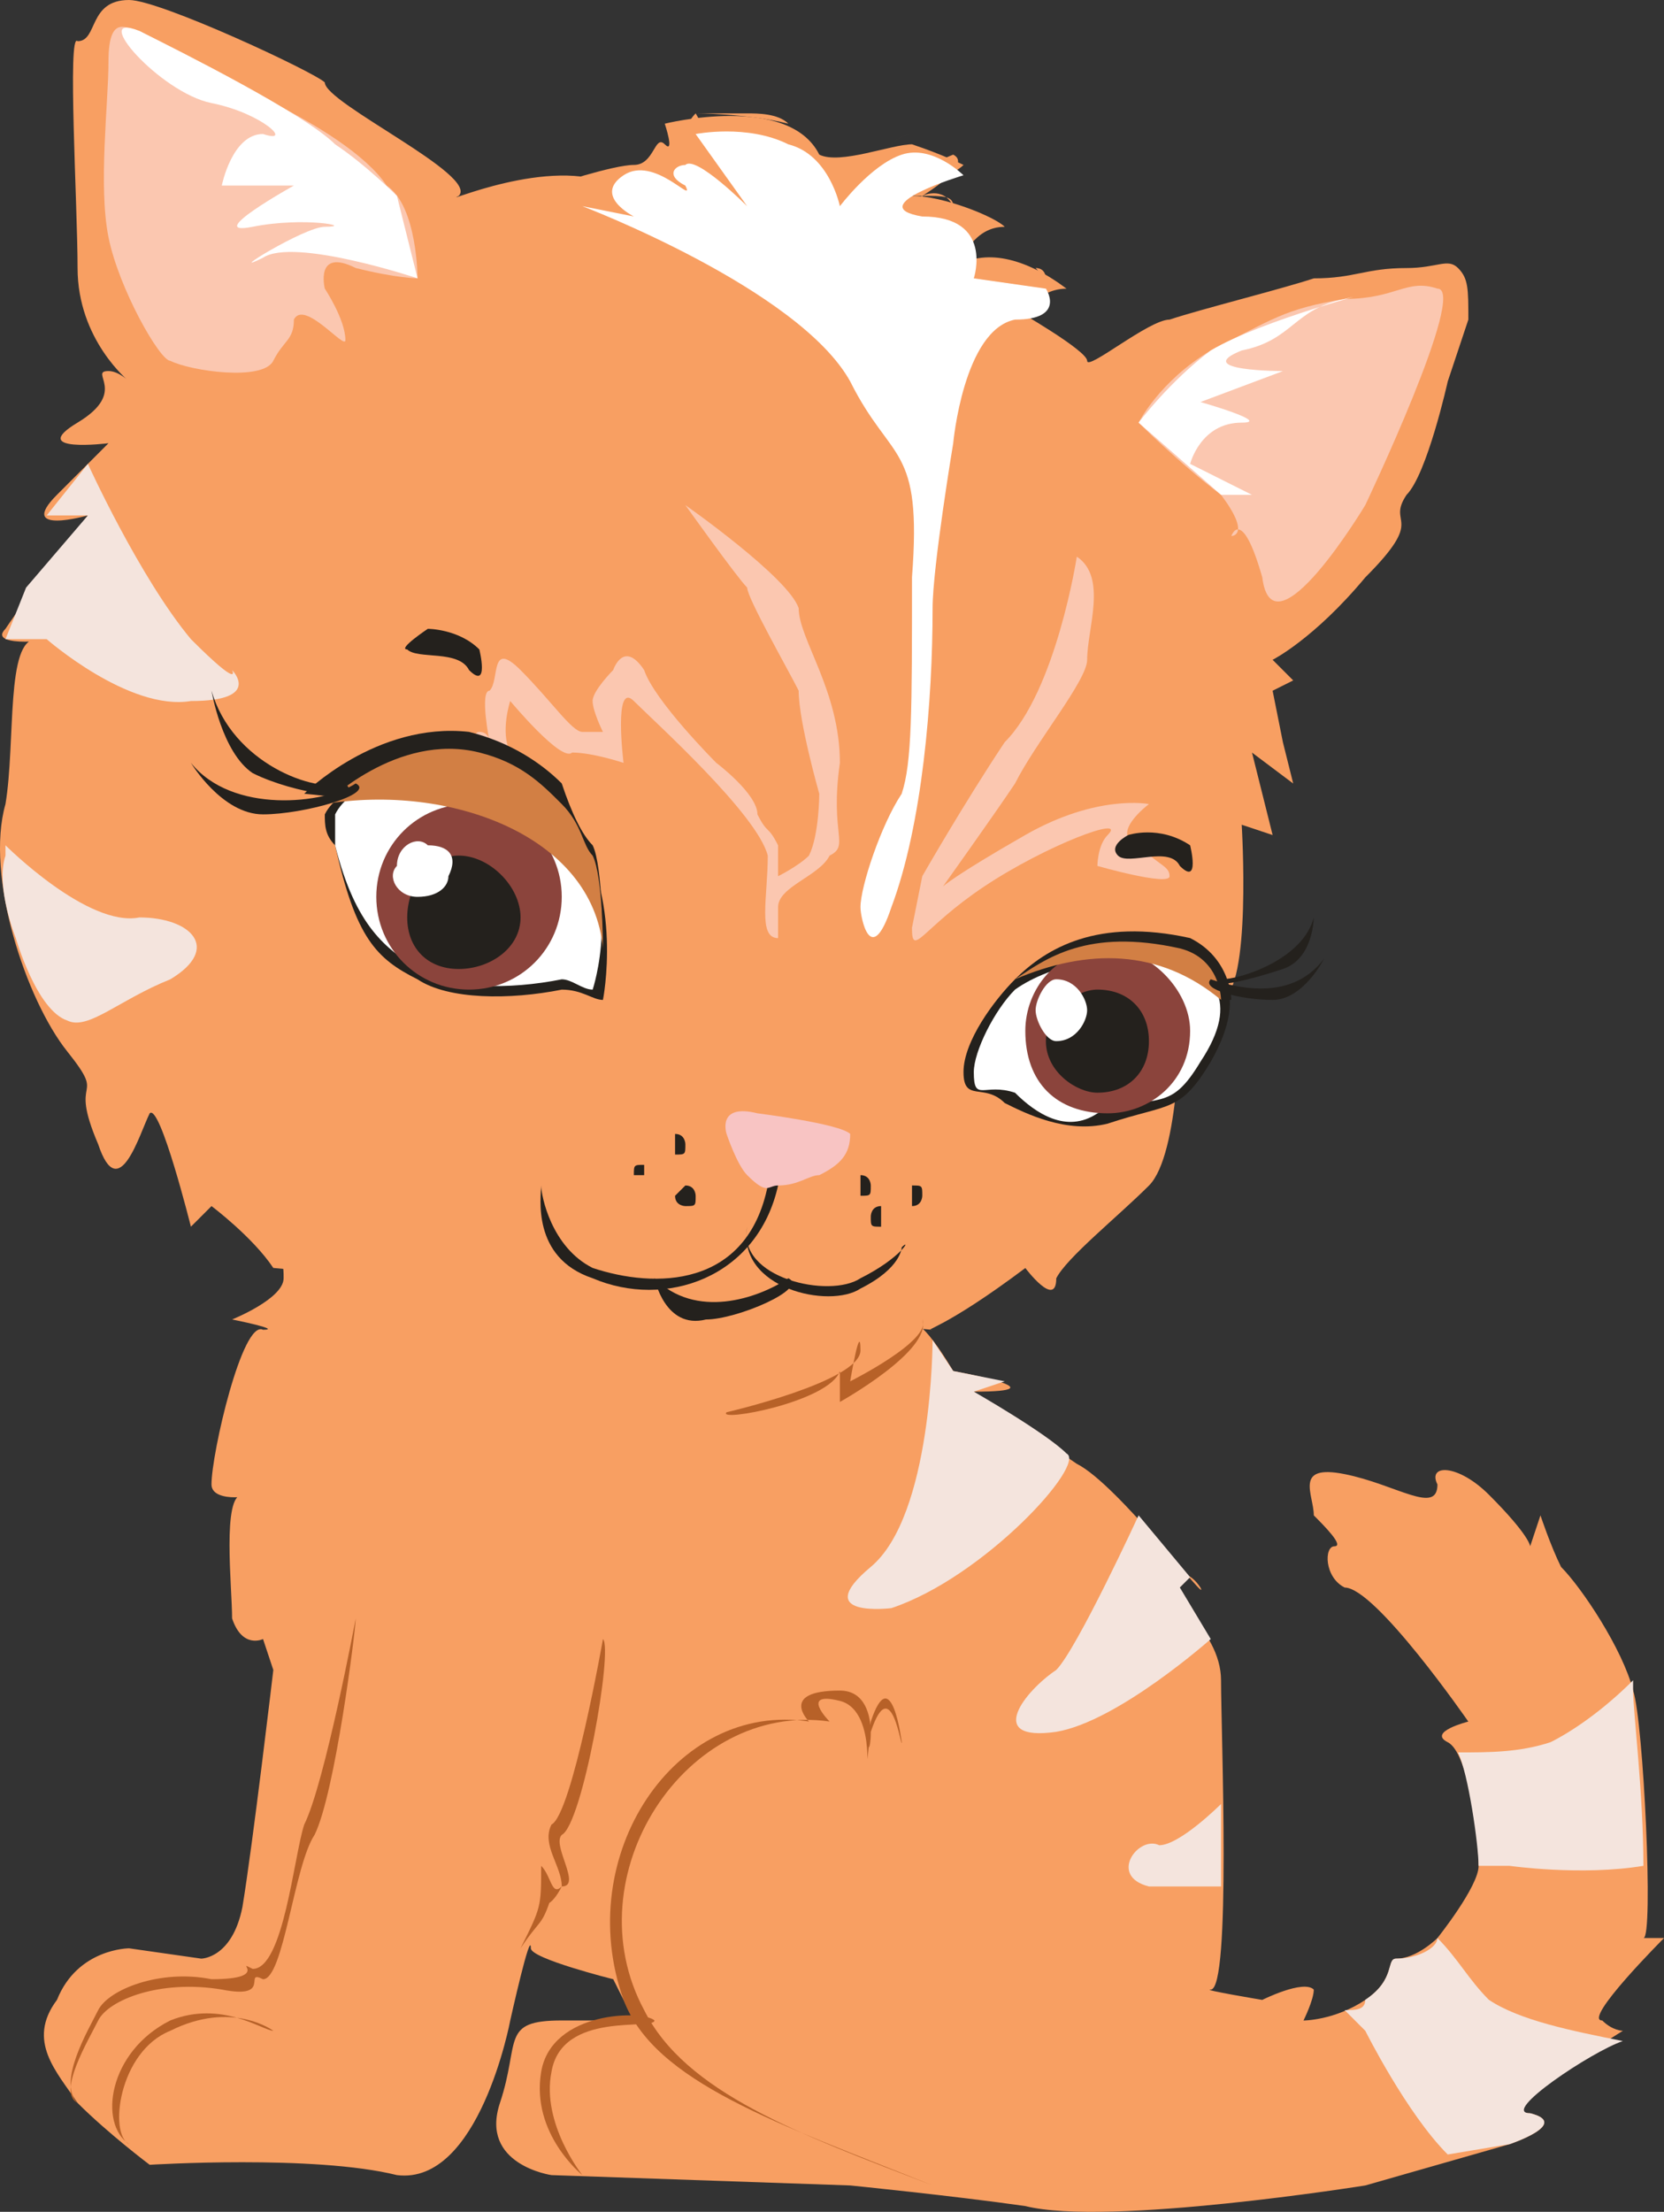<?xml version="1.0" encoding="utf-8"?>
<!-- Generator: Adobe Illustrator 13.0.0, SVG Export Plug-In . SVG Version: 6.00 Build 14948)  -->
<svg version="1.2" baseProfile="tiny" id="Layer_1" xmlns="http://www.w3.org/2000/svg" xmlns:xlink="http://www.w3.org/1999/xlink"
	 x="0px" y="0px" width="117.742px" height="156.395px" viewBox="0 0 117.742 156.395" xml:space="preserve">
<rect x="0" y="0" width="117.742" height="156.395" fill="#333333" stroke="none"/>
<path fill="#F89F62" d="M39.02,13.12c0,0,4.373-1.458,5.831-1.458s1.458-2.187,2.187-1.458c0.729,0.729,0-1.458,0-1.458
	s8.747-2.187,10.934,2.188c1.458,0.729,5.104-0.729,6.561-0.729c2.188,0.729,3.646,1.458,3.646,1.458
	c-0.729,0.729-2.915,1.458-3.646,2.188c2.188,0,5.831,1.458,6.561,2.187c-2.186,0-2.915,2.188-3.645,2.916
	c2.188-1.458,5.104-0.729,8.018,1.458c-2.187,0-3.645,2.188-3.645,3.646c-0.729,0-0.729-0.729-1.458,0
	c-9.476-2.916-19.681-5.831-29.156-8.747C40.478,14.578,39.748,13.849,39.02,13.12L39.02,13.12z"/>
<path fill="#F89F62" d="M19.339,89.655c-1.458-2.188-4.373-4.373-4.373-4.373l-1.458,1.457c0,0-2.187-8.746-2.916-8.018
	c-0.729,1.458-2.187,6.561-3.645,2.187c-2.187-5.103,0.729-2.915-2.187-6.56c-2.916-3.646-5.83-12.392-4.372-17.494
	c0.729-4.374,0-11.663,2.187-11.663s-3.645,0.729-2.187-0.729c1.457-2.187,5.831-8.018,5.831-8.018s-5.103,1.457-2.187-1.458
	c3.645-3.646,3.645-3.646,3.645-3.646s-5.832,0.729-2.188-1.458c3.644-2.187,0.729-3.645,2.188-3.645
	c0.729,0,1.457,0.729,1.457,0.729s-3.645-2.915-3.645-8.018c0-4.373-0.729-16.765,0-16.036C6.947,2.915,6.219,0,9.134,0
	c2.188,0,13.121,5.103,13.85,5.831c0,1.458,10.934,6.561,9.476,8.019c-1.457,0.729,6.561-2.915,10.934-0.729
	c0.729,0.729,0.729,0.729,1.458,0.729l0,0l-4.373-0.729c0,0,16.765,7.289,18.951,12.393c2.187,5.83,8.748-3.645,12.394-3.645
	c0,0,5.102,2.915,5.102,3.646c0,0.729,4.373-2.916,5.832-2.916c2.187-0.729,8.019-2.188,10.205-2.916
	c2.914,0,3.645-0.729,6.56-0.729c2.188,0,2.916-0.729,3.646,0c0.729,0.729,0.729,1.458,0.729,3.646
	c-0.729,2.187-1.458,4.372-1.458,4.372s-1.458,6.562-2.916,8.02c-1.457,2.187,1.458,1.458-2.915,5.831
	c-3.645,4.373-6.561,5.831-6.561,5.831l1.457,1.458l-1.457,0.729l0.729,3.646l0.729,2.916l-2.916-2.188l1.459,5.831l-2.188-0.729
	c0,0,0.729,11.662-1.458,12.392c-1.458,0.729-2.915,1.457-2.915,1.457s0,9.478-2.188,11.663c-2.188,2.188-5.832,5.104-6.561,6.56
	c0,2.188-2.188-0.729-2.188-0.729c-5.832,4.373-7.288,4.373-6.561,4.373L19.339,89.655z M43.393,10.934L43.393,10.934L43.393,10.934
	L43.393,10.934z M47.037,11.662h0.729c-0.729-0.729,0-1.458,0-1.458C47.037,10.204,47.037,10.934,47.037,11.662L47.037,11.662
	L47.037,11.662z M47.767,12.391L47.767,12.391C48.495,12.391,48.495,12.391,47.767,12.391L47.767,12.391z M52.14,13.12L52.14,13.12
	L52.14,13.12L52.14,13.12L52.14,13.12l-2.915-5.103c-0.729,0.729-0.729,1.458,0,2.187C49.953,10.934,52.14,13.12,52.14,13.12
	L52.14,13.12z M49.225,8.018c0.729,0,1.457,0,3.645,0c0.729,0,2.187,0,2.915,0.729C52.869,8.018,49.225,8.018,49.225,8.018
	L49.225,8.018z M63.074,10.204c0.729-0.729,1.457-0.729,1.457-0.729S63.803,9.476,63.074,10.204L63.074,10.204z M67.447,10.934
	c1.458,0.729-2.188,2.915-2.188,2.915C60.158,13.849,67.447,10.934,67.447,10.934L67.447,10.934z M65.261,13.849
	c0,0,1.457-0.729,2.188,0.729C67.447,13.849,66.718,13.849,65.261,13.849L65.261,13.849z M68.175,18.223
	c0.729,0,0.729,0.729,0,0.729V18.223L68.175,18.223z M69.634,18.951c1.457,0,2.916,0,3.645,0H69.634z M73.278,18.951
	c0.729,0,0.729,0.729,0.729,0.729v0.729C74.007,19.68,73.278,18.951,73.278,18.951L73.278,18.951z"/>
<path fill="#F89F62" d="M63.803,93.3c0.729,0,1.458,0,3.646,3.646c0,0,8.018,1.458,1.457,1.458c0,0,5.102,3.645,7.289,5.103
	c2.915,1.457,9.477,10.204,8.746,8.747c-1.457-2.188-2.915,0-2.915,0s4.373,2.915,4.373,6.561c0,3.645,0.729,21.867-0.729,21.867
	c-0.729,0,3.646,0.729,3.646,0.729s2.915-1.458,3.646-0.729c0,0.729-0.729,2.187-0.729,2.187s2.188,0,4.374-1.457
	c2.188-1.458,1.458-2.916,2.188-2.916c1.457,0,2.916-1.458,2.916-1.458s2.914-3.645,2.914-5.103c0-2.188-0.729-8.019-2.187-8.746
	c-1.458-0.729,1.458-1.458,1.458-1.458s-6.561-9.477-8.747-9.477c-1.458-0.729-1.458-2.916-0.729-2.916
	c0.729,0-0.729-1.458-1.457-2.187c0-1.458-1.459-3.646,2.187-2.916c3.646,0.729,6.562,2.916,6.562,0.729
	c-0.729-1.457,1.457-1.457,3.645,0.729c2.915,2.916,2.915,3.645,2.915,3.645l0.729-2.187c0,0,0.729,2.187,1.457,3.645
	c1.457,1.458,4.373,5.831,5.103,8.747c0.729,2.188,1.458,17.493,0.729,17.493c-1.459,0,1.457,0,1.457,0s-5.832,5.831-4.373,5.831
	c0.729,0.729,1.457,0.729,1.457,0.729s-9.476,5.831-6.561,5.831c2.916,0.729-1.458,2.188-1.458,2.188l-10.204,2.916
	c0,0-18.223,2.915-24.055,1.458c-5.102-0.729-12.391-1.458-12.391-1.458L39.02,153.8c0,0-5.103-0.729-3.645-5.102
	c1.458-4.374,0-5.832,4.373-5.832c4.374,0,5.103,0,5.103,0l-1.458-2.915c0,0-5.831-1.458-5.831-2.187
	c0-1.458-1.458,5.102-1.458,5.102s-2.187,11.663-8.018,10.934c-5.831-1.457-17.494-0.729-17.494-0.729s-2.915-2.188-5.103-4.373
	c-1.457-2.188-3.645-4.374-1.457-7.289c1.457-3.645,5.102-3.645,5.102-3.645l5.103,0.729c0,0,2.187,0,2.916-3.645
	c0.729-4.373,2.187-16.766,2.187-16.766l-0.729-2.187c0,0-1.458,0.729-2.188-1.458c0-2.188-0.729-8.747,0.729-8.747
	s-2.187,0.729-2.187-0.729c0-2.187,2.187-11.662,3.645-10.934c1.458,0-2.188-0.729-2.188-0.729s3.646-1.458,3.646-2.916
	c0-0.729,0-1.457-0.729-1.457L63.803,93.3z M42.664,13.849L42.664,13.849L42.664,13.849L42.664,13.849z M45.58,14.578
	c0.729,0,0.729,0,0.729,0c-0.729-0.729,0-1.458,0.729-1.458c-0.729,0-0.729,0.729-0.729,1.458H45.58L45.58,14.578z M47.037,15.307
	L47.037,15.307L47.037,15.307L47.037,15.307z M50.682,16.035L50.682,16.035L50.682,16.035L50.682,16.035L50.682,16.035l-2.915-5.102
	c-0.729,0.729-0.729,1.457,0,2.187C48.495,13.849,50.682,16.035,50.682,16.035L50.682,16.035z M47.767,10.934
	c0.729,0,1.458,0,3.645,0c0.729,0,1.458,0,2.187,0.729C51.411,10.934,47.767,10.934,47.767,10.934L47.767,10.934z M61.615,13.12
	c0-0.729,0.729-0.729,1.459-0.729C62.345,12.391,61.615,12.391,61.615,13.12L61.615,13.12z M65.261,13.849
	c0.729,0.729-2.188,2.916-2.188,2.916C58.7,16.035,65.261,13.849,65.261,13.849L65.261,13.849z M63.074,16.765
	c0,0,1.457-0.729,2.188,0.729C65.261,16.765,64.531,16.765,63.074,16.765L63.074,16.765z M65.989,20.409
	c0.729,0.729,0.729,0.729,0,0.729C65.989,21.138,65.989,21.138,65.989,20.409L65.989,20.409z M67.447,21.138
	c1.458,0,2.915,0,3.645,0.729L67.447,21.138z M71.091,21.867h0.729c0,0.729,0,0.729-0.729,0.729
	C71.82,21.867,71.091,21.867,71.091,21.867L71.091,21.867z"/>
<path fill="#F4E4DD" d="M95.146,142.136c0.729,0,1.458,0,1.458-0.729c2.187-1.458,1.458-2.916,2.187-2.916
	c1.459,0,2.916-0.729,2.916-1.458c1.457,1.458,2.188,2.916,3.646,4.374c2.187,1.457,5.831,2.187,9.476,2.915
	c-2.187,0.729-8.746,5.103-6.561,5.103c2.916,0.729-1.458,2.188-1.458,2.188l-4.373,0.729c-2.916-2.916-5.831-8.747-5.831-8.747
	L95.146,142.136z M104.621,131.932L104.621,131.932c0-1.457-0.729-6.561-1.457-8.019c2.188,0,4.373,0,6.561-0.729
	c1.458-0.729,3.645-2.188,5.831-4.374v0.729c0,1.457,0.729,7.289,0.729,12.392c-4.375,0.729-9.478,0-9.478,0L104.621,131.932
	L104.621,131.932z"/>
<path fill="#FBC7B0" d="M29.544,19.68c0,0,0-5.103-2.187-6.561c-1.458-2.187-5.103-4.374-8.019-5.831
	c-2.916-1.458-9.476-5.103-9.476-5.103c-0.729,0-2.187-1.458-2.187,2.187c0,2.916-0.729,8.747,0,12.393
	c0.729,3.645,3.645,8.747,4.373,8.747c1.458,0.729,6.561,1.456,7.289,0c0.729-1.458,1.458-1.458,1.458-2.916
	c0.729-1.458,3.645,2.187,3.645,1.458c0-1.458-1.458-3.646-1.458-3.646s-0.729-2.916,2.187-1.458
	C28.086,19.68,29.544,19.68,29.544,19.68L29.544,19.68z"/>
<path fill="#FBC7B0" d="M80.567,29.885c0,0,1.458-2.916,5.103-5.103c4.373-2.188,5.104-2.915,9.477-3.645
	c3.645,0,4.373-1.458,6.561-0.729c2.188,0-5.103,15.307-5.103,15.307s-6.562,10.935-7.289,5.104
	c-1.458-5.104-2.187-2.916-2.187-2.916s1.457,0-0.729-2.915C83.483,32.801,80.567,29.885,80.567,29.885L80.567,29.885z"/>
<path fill="#FFFFFF" d="M44.851,15.307l-3.645-0.729c0,0,15.308,5.831,18.952,12.391c2.916,5.832,5.104,4.374,4.373,13.851
	c0,9.476,0,13.12-0.729,15.307c-1.459,2.188-2.916,6.562-2.916,8.02c0,0.729,0.729,4.373,2.188,0
	c2.188-5.831,2.915-14.578,2.915-21.14c0-2.915,1.458-11.662,1.458-11.662s0.729-8.019,4.373-8.746c3.645,0,2.188-2.188,2.188-2.188
	l-5.103-0.729c0,0,1.457-4.373-3.646-4.373c-4.373-0.729,2.916-2.916,2.916-2.916s-2.188-2.188-4.373-1.457
	c-2.188,0.729-4.374,3.645-4.374,3.645s-0.729-3.645-3.645-4.374c-2.915-1.458-6.56-0.729-6.56-0.729l3.645,5.103
	c0,0-3.645-3.645-4.374-2.916c-0.729,0-1.458,0.729,0,1.458c0.729,1.458-2.187-2.187-4.373-0.729
	C41.936,13.849,44.851,15.307,44.851,15.307L44.851,15.307z"/>
<path fill="#FBC7B0" d="M76.194,39.36c0,0-1.458,9.476-5.103,13.12c-2.916,4.374-5.832,9.477-5.832,9.477l-0.729,3.646
	c0,2.187,0.729,0,5.104-2.916c4.373-2.915,10.205-5.104,8.746-3.646c-0.729,0.729-0.729,2.188-0.729,2.188s5.104,1.458,5.104,0.729
	c0-0.729-0.729-0.729-2.188-2.187c-2.188-0.729,0.729-2.916,0.729-2.916s-3.645-0.729-8.746,2.187s-5.832,3.646-5.832,3.646
	s3.646-5.104,5.104-7.289c1.458-2.916,5.104-7.289,5.104-8.747C76.923,44.463,78.38,40.818,76.194,39.36L76.194,39.36z"/>
<path fill="#FBC7B0" d="M48.495,35.716c0,0,7.289,5.104,8.019,7.289c0,2.188,2.915,5.831,2.915,10.935
	C58.7,59.042,60.158,59.771,58.7,60.5c-0.729,1.458-3.645,2.188-3.645,3.646c0,0.729,0,2.187,0,2.187
	c-1.458,0-0.729-2.915-0.729-5.831c-0.729-2.916-8.018-9.476-9.476-10.934s-0.729,4.373-0.729,4.373s-2.187-0.729-3.645-0.729
	c-0.729,0.729-4.374-3.645-4.374-3.645s-0.729,2.187,0,3.645c0,0.729,1.458,1.458,1.458,1.458l-3.645-0.729c0,0-0.729-2.188,0-2.188
	s0.729,0.729,0.729,0.729s-0.729-3.646,0-3.646c0.729-0.729,0-3.645,2.187-1.457s3.645,4.373,4.373,4.373c0.729,0,1.458,0,1.458,0
	s-0.729-1.458-0.729-2.187c0-0.729,1.457-2.188,1.457-2.188s0.729-2.188,2.188,0c0.729,2.188,5.102,6.561,5.102,6.561
	s2.916,2.187,2.916,3.645c0.729,1.458,0.729,0.729,1.458,2.188c0,2.187,0,2.187,0,2.187s1.458-0.729,2.187-1.458
	c0.729-1.458,0.729-4.374,0.729-4.374s-1.457-5.102-1.457-7.289c-0.729-1.457-3.645-6.56-3.645-7.289
	C52.14,40.818,48.495,35.716,48.495,35.716L48.495,35.716z"/>
<path fill="#24211D" d="M55.056,83.824c-0.729-0.729-0.729,0-0.729,0c-1.457,7.289-8.018,7.289-12.391,5.831
	c-2.916-1.458-3.645-5.104-3.645-5.831c0,0.729-0.729,5.103,3.645,6.56C47.037,92.571,53.598,90.384,55.056,83.824L55.056,83.824z"
	/>
<path fill="#24211D" d="M63.803,88.197c0.729-0.729,0,0.729-2.916,2.187c-2.187,1.458-8.747,0-8.018-3.645
	c-0.729,4.374,5.831,5.832,8.018,4.374C63.803,89.655,63.803,88.197,63.803,88.197L63.803,88.197z"/>
<path fill="#24211D" d="M46.309,90.384c0,0,0.729,3.646,3.645,2.916c2.187,0,7.289-2.187,5.831-2.916
	C53.598,91.842,49.225,93.3,46.309,90.384L46.309,90.384z"/>
<path fill="#B76128" d="M65.261,93.3c0.729,1.458-5.104,4.373-5.104,4.373s0.729-4.373,0.729-2.187c0,2.186-9.476,4.374-9.476,4.374
	c-0.729,0.729,7.289-0.729,8.018-2.916c0,1.458,0,2.187,0,2.187S65.989,95.486,65.261,93.3L65.261,93.3z"/>
<path fill="none" d="M44.122,80.908c0,0-8.019-5.103-17.494-1.458"/>
<path fill="none" d="M41.936,80.908c0,0-8.019-3.645-15.308,1.458"/>
<path fill="none" d="M39.748,82.366c0,0-7.289-0.729-10.934,3.645"/>
<path fill="none" d="M43.393,83.094c0,0-7.289-1.456-13.849,5.104"/>
<path fill="none" d="M67.447,86.739c0,0,9.477,0.729,10.934,3.645"/>
<path fill="none" d="M68.175,87.469c0,0,5.832,0.729,8.02,2.915"/>
<path fill="none" d="M68.175,88.927c0,0,5.104,2.188,5.832,2.915"/>
<path fill="#F4E4DD" d="M6.219,32.801c0,0,3.645,8.019,7.289,12.392c3.645,3.645,2.915,2.188,2.915,2.188s2.188,2.188-2.915,2.188
	c-4.374,0.729-10.205-4.374-10.205-4.374H0.388l1.457-3.646l4.374-5.102H3.303L6.219,32.801z"/>
<path fill="#F4E4DD" d="M0.388,60.499V59.77c0,0,5.831,5.831,9.476,5.102c3.645,0,5.831,2.188,2.187,4.374
	c-3.645,1.458-5.831,3.646-7.289,2.915c-2.187-0.729-3.645-5.831-3.645-5.831S-0.342,62.686,0.388,60.499L0.388,60.499z"/>
<path fill="#F4E4DD" d="M65.989,94.758c0,0,0,12.393-4.374,16.036c-4.373,3.646,1.459,2.915,1.459,2.915
	c6.561-2.187,13.85-10.204,12.391-10.934c-1.457-1.458-6.56-4.373-6.56-4.373l2.187-0.729l-3.645-0.729L65.989,94.758z"/>
<path fill="#F4E4DD" d="M80.567,107.149c0,0-4.373,9.476-5.831,10.934c-2.188,1.458-5.104,5.104,0,4.373
	c4.373-0.729,10.934-6.56,10.934-6.56l-2.187-3.646l0.729-0.729L80.567,107.149z"/>
<path fill="#F4E4DD" d="M86.398,127.559c0,0-2.915,2.916-4.373,2.916c-1.458-0.729-3.645,2.187-0.729,2.915c2.188,0,5.103,0,5.103,0
	L86.398,127.559L86.398,127.559z"/>
<path fill="none" d="M20.797,97.673c0,0-3.645,6.562,1.458,4.374c4.373-2.916-2.916,2.188-2.187,6.562"/>
<path fill="#B76128" d="M9.134,151.612c-2.187-1.458-1.457-6.561,2.916-8.747c3.645-1.457,6.561,0.729,7.289,0.729
	c0,0-2.916-2.187-7.289,0C8.405,145.052,7.677,150.884,9.134,151.612L9.134,151.612z"/>
<path fill="#B76128" d="M36.833,137.764c1.458-2.188,1.458-1.458,2.187-3.646c-0.729,0.729,0,0.729,0.729-0.729
	c1.458,0-0.729-2.915,0-3.646c1.458-0.729,3.645-13.12,2.916-13.849c0,0-2.187,12.391-3.645,13.12
	c-0.729,1.458,0.729,2.915,0.729,4.373c-0.729,0.729-0.729-0.729-1.457-1.458C38.291,134.848,38.291,134.848,36.833,137.764
	L36.833,137.764z"/>
<path fill="none" d="M19.339,118.083c0,0,1.458,5.104,4.374,8.019"/>
<path fill="#B76128" d="M41.206,153.799c0,0-3.645-2.915-2.915-7.289c0.729-4.373,7.289-4.373,8.018-3.645
	c0,0.729-6.561-0.729-7.289,3.645C38.291,150.154,41.206,153.799,41.206,153.799L41.206,153.799z"/>
<path fill="#B76128" d="M65.989,154.528c-10.934-4.374-19.681-7.289-21.867-13.12c-3.645-10.205,3.645-21.139,13.12-19.681
	c0,0-2.187-2.188,2.187-2.188c3.645,0,1.458,7.289,2.188,2.188c1.457-4.374,2.188,1.458,2.188,1.458
	c0,0.729-0.729-5.104-2.188-0.729c-0.729,5.104,0.729-1.458-2.188-2.187c-2.915-0.729-0.729,1.458-0.729,1.458
	c-10.205-1.458-18.223,10.934-13.12,20.408C48.495,147.968,56.514,150.884,65.989,154.528L65.989,154.528z"/>
<path fill="#FFFFFF" d="M29.544,19.68c0,0-8.747-2.915-10.934-1.457c-2.916,1.457,2.915-2.188,4.373-2.188
	c2.187,0-1.458-0.729-5.103,0c-3.645,0.729,2.916-2.915,2.916-2.915h-5.103c0,0,0.729-3.645,2.916-3.645
	c2.187,0.729,0-1.458-3.645-2.188C11.321,6.56,6.219,0.729,9.863,2.187c2.915,1.458,11.662,5.831,13.85,8.018
	c2.187,1.458,4.373,3.646,4.373,3.646L29.544,19.68z"/>
<path fill="#FFFFFF" d="M80.567,29.885l5.831,5.104h2.188l-4.373-2.188c0,0,0.729-2.916,3.645-2.916
	c2.188,0-2.916-1.458-2.916-1.458l5.832-2.187c0,0-6.561,0-2.916-1.458c3.645-0.729,3.645-2.915,7.289-3.645
	c2.916-0.729-5.831,1.457-9.477,3.645C82.753,26.969,80.567,29.885,80.567,29.885L80.567,29.885z"/>
<path fill="#24211D" d="M64.531,85.282c0.729,0,0.729-0.729,0.729-0.729c0-0.729,0-0.729-0.729-0.729c0,0,0,0,0,0.729V85.282
	L64.531,85.282z"/>
<path fill="#24211D" d="M62.345,86.739c0,0,0,0,0-0.729v-0.729c-0.729,0-0.729,0.729-0.729,0.729
	C61.615,86.739,61.615,86.739,62.345,86.739L62.345,86.739z"/>
<path fill="#24211D" d="M60.887,84.552c0.729,0,0.729,0,0.729-0.729c0,0,0-0.729-0.729-0.729v0.729
	C60.887,84.552,60.887,84.552,60.887,84.552L60.887,84.552z"/>
<path fill="#F8C4C3" d="M53.598,78.722c0,0,5.831,0.729,6.562,1.458c0,1.458-0.729,2.187-2.188,2.914
	c-0.729,0-1.457,0.729-2.915,0.729c-0.729,0-0.729,0.729-2.187-0.729c-0.729-0.729-1.458-2.914-1.458-2.914
	S50.682,77.993,53.598,78.722L53.598,78.722z"/>
<path fill="#24211D" d="M47.767,81.638c0.729,0,0.729,0,0.729-0.729c0,0,0-0.729-0.729-0.729v0.729
	C47.767,81.638,47.767,81.638,47.767,81.638L47.767,81.638z"/>
<path fill="#24211D" d="M45.58,83.094L45.58,83.094c0-0.729,0-0.729,0-0.729c-0.729,0-0.729,0-0.729,0.729
	C44.851,83.094,44.851,83.094,45.58,83.094L45.58,83.094z"/>
<path fill="#24211D" d="M48.495,85.282c0.729,0,0.729,0,0.729-0.729c0,0,0-0.729-0.729-0.729l-0.729,0.729
	C47.767,85.282,48.495,85.282,48.495,85.282L48.495,85.282z"/>
<path fill="#24211D" d="M42.664,67.06c-2.187-7.289-13.12-10.205-21.139-10.936c0,0,5.103-5.102,11.663-4.373
	c2.915,0.729,5.103,2.188,6.56,3.646c0.729,2.187,1.458,3.645,2.188,4.374C42.664,61.228,42.664,67.06,42.664,67.06L42.664,67.06z"
	/>
<path fill="#24211D" d="M42.664,70.704c0,0,1.458-7.289-2.187-12.392c-2.187-3.646-15.308-5.104-17.494-0.729
	c0,0.729,0,1.458,0.729,2.188c1.457,6.56,2.915,8.018,5.831,9.476c2.187,1.458,6.56,1.458,10.204,0.729
	C41.206,69.975,41.936,70.704,42.664,70.704L42.664,70.704z"/>
<path fill="#FFFFFF" d="M41.936,69.975c0,0,2.187-6.561-1.458-11.662c-2.916-3.646-14.578-5.104-16.765-0.729
	c0,0.729,0,1.458,0,2.188c1.457,5.831,3.645,7.289,5.831,8.746c2.187,1.458,6.56,1.458,10.204,0.729
	C40.478,69.246,41.206,69.975,41.936,69.975L41.936,69.975z"/>
<path fill="#8B443C" d="M33.188,69.975c3.645,0,6.56-2.915,6.56-6.561c0-3.645-2.915-6.561-6.56-6.561s-6.561,2.916-6.561,6.561
	C26.627,67.06,29.544,69.975,33.188,69.975L33.188,69.975z"/>
<path fill="#D27F44" d="M42.664,67.06c-0.729-8.02-10.934-11.663-19.681-10.205c0,0,5.103-5.104,10.934-3.646
	c2.916,0.729,4.374,2.188,5.831,3.646c1.458,1.458,1.458,2.916,2.188,3.645C42.664,61.957,42.664,67.06,42.664,67.06L42.664,67.06z"
	/>
<path fill="#24211D" d="M32.459,68.517c2.188,0,4.374-1.457,4.374-3.646c0-2.187-2.187-4.373-4.374-4.373s-3.645,2.188-3.645,4.373
	C28.814,67.06,30.272,68.517,32.459,68.517L32.459,68.517z"/>
<path fill="#FFFFFF" d="M30.272,59.771c1.458,0,2.187,0.729,1.458,2.187c0,0.729-0.729,1.458-2.187,1.458s-2.187-1.458-1.458-2.188
	C28.086,59.771,29.544,59.041,30.272,59.771L30.272,59.771z"/>
<path fill="#24211D" d="M87.128,70.704c-5.104-0.729-10.205-0.729-15.309-1.458c2.188-2.187,5.831-4.374,12.393-2.916
	C87.128,67.788,87.128,70.704,87.128,70.704L87.128,70.704z"/>
<path fill="#24211D" d="M71.82,69.246c5.104-4.374,19.682-4.374,13.85,5.831c-2.187,3.646-2.916,2.916-7.289,4.373
	c-2.916,0.729-5.83-0.729-7.289-1.457c-1.457-1.458-2.916,0-2.916-2.188C68.175,73.619,70.362,70.704,71.82,69.246L71.82,69.246z"/>
<path fill="#FFFFFF" d="M71.82,69.975c5.104-3.646,18.952-3.646,13.12,5.103c-2.187,3.646-2.915,2.188-7.289,3.646
	c-2.187,1.458-4.373,0-5.831-1.458c-2.188-0.729-2.915,0.729-2.915-1.458C68.905,74.349,70.362,71.433,71.82,69.975L71.82,69.975z"
	/>
<path fill="#8B443C" d="M78.38,78.722c2.916,0,5.832-2.188,5.832-5.831c0-2.916-2.916-5.831-5.832-5.831
	c-3.645,0-5.83,2.915-5.83,5.831C72.55,76.535,74.736,78.722,78.38,78.722L78.38,78.722z"/>
<path fill="#D27F44" d="M86.398,70.704c-4.373-3.645-9.477-3.645-14.578-1.458c2.188-1.458,5.104-3.645,11.663-2.187
	C86.398,67.788,86.398,70.704,86.398,70.704L86.398,70.704z"/>
<path fill="#24211D" d="M77.651,77.264c2.188,0,3.646-1.458,3.646-3.646c0-2.187-1.457-3.645-3.646-3.645
	c-1.457,0-3.646,1.458-3.646,3.645C74.005,75.806,76.194,77.264,77.651,77.264L77.651,77.264z"/>
<path fill="#FFFFFF" d="M74.736,73.619c1.458,0,2.188-1.458,2.188-2.187c0-0.729-0.729-2.188-2.188-2.188
	c-0.729,0-1.458,1.458-1.458,2.188C73.278,72.161,74.007,73.619,74.736,73.619L74.736,73.619z"/>
<path fill="#B76128" d="M5.489,148.697c-1.457-1.458,0.729-5.104,1.458-6.562s4.374-2.916,8.019-2.187
	c4.373,0,1.457-1.458,2.915-0.729c2.188,0,2.916-8.018,3.645-10.203c1.458-2.916,3.645-14.578,3.645-14.578
	c0,0.729-1.457,12.392-2.915,15.307c-1.458,2.188-2.187,10.205-3.645,10.205c-1.458-0.729,0.729,1.458-2.916,0.729
	c-4.373-0.729-8.018,0.729-8.747,2.187C6.219,144.323,4.032,147.968,5.489,148.697L5.489,148.697z"/>
<path fill="#24211D" d="M93.688,67.788c0,0-1.458,2.916-3.646,2.916c-2.187,0-5.103-0.729-4.373-1.458
	C87.856,69.975,91.501,70.704,93.688,67.788L93.688,67.788z"/>
<path fill="#24211D" d="M92.958,64.872c0,0,0,2.916-2.187,3.646c-2.188,0.729-5.103,1.458-4.374,0.729
	C87.856,69.246,92.229,67.788,92.958,64.872L92.958,64.872z"/>
<path fill="#24211D" d="M13.508,53.938c0,0,2.187,3.645,5.103,3.645c2.915,0,8.018-1.458,6.56-2.187
	C22.983,56.854,16.423,57.583,13.508,53.938L13.508,53.938z"/>
<path fill="#24211D" d="M14.966,48.836c0,0,0.729,4.374,2.915,5.832c2.916,1.457,8.019,2.188,6.561,0.729
	C22.255,56.125,16.423,53.938,14.966,48.836L14.966,48.836z"/>
<path fill="#24211D" d="M84.212,59.771c-2.188-1.458-4.373-0.729-4.373-0.729S78.38,59.771,79.11,60.5
	c0.729,0.729,3.646-0.729,4.374,0.729C84.94,62.686,84.212,59.771,84.212,59.771L84.212,59.771z"/>
<path fill="#24211D" d="M33.917,45.921c-1.458-1.458-3.645-1.458-3.645-1.458s-2.187,1.458-1.458,1.458
	c0.729,0.729,3.645,0,4.374,1.458C34.646,48.836,33.917,45.921,33.917,45.921L33.917,45.921z"/>
</svg>
